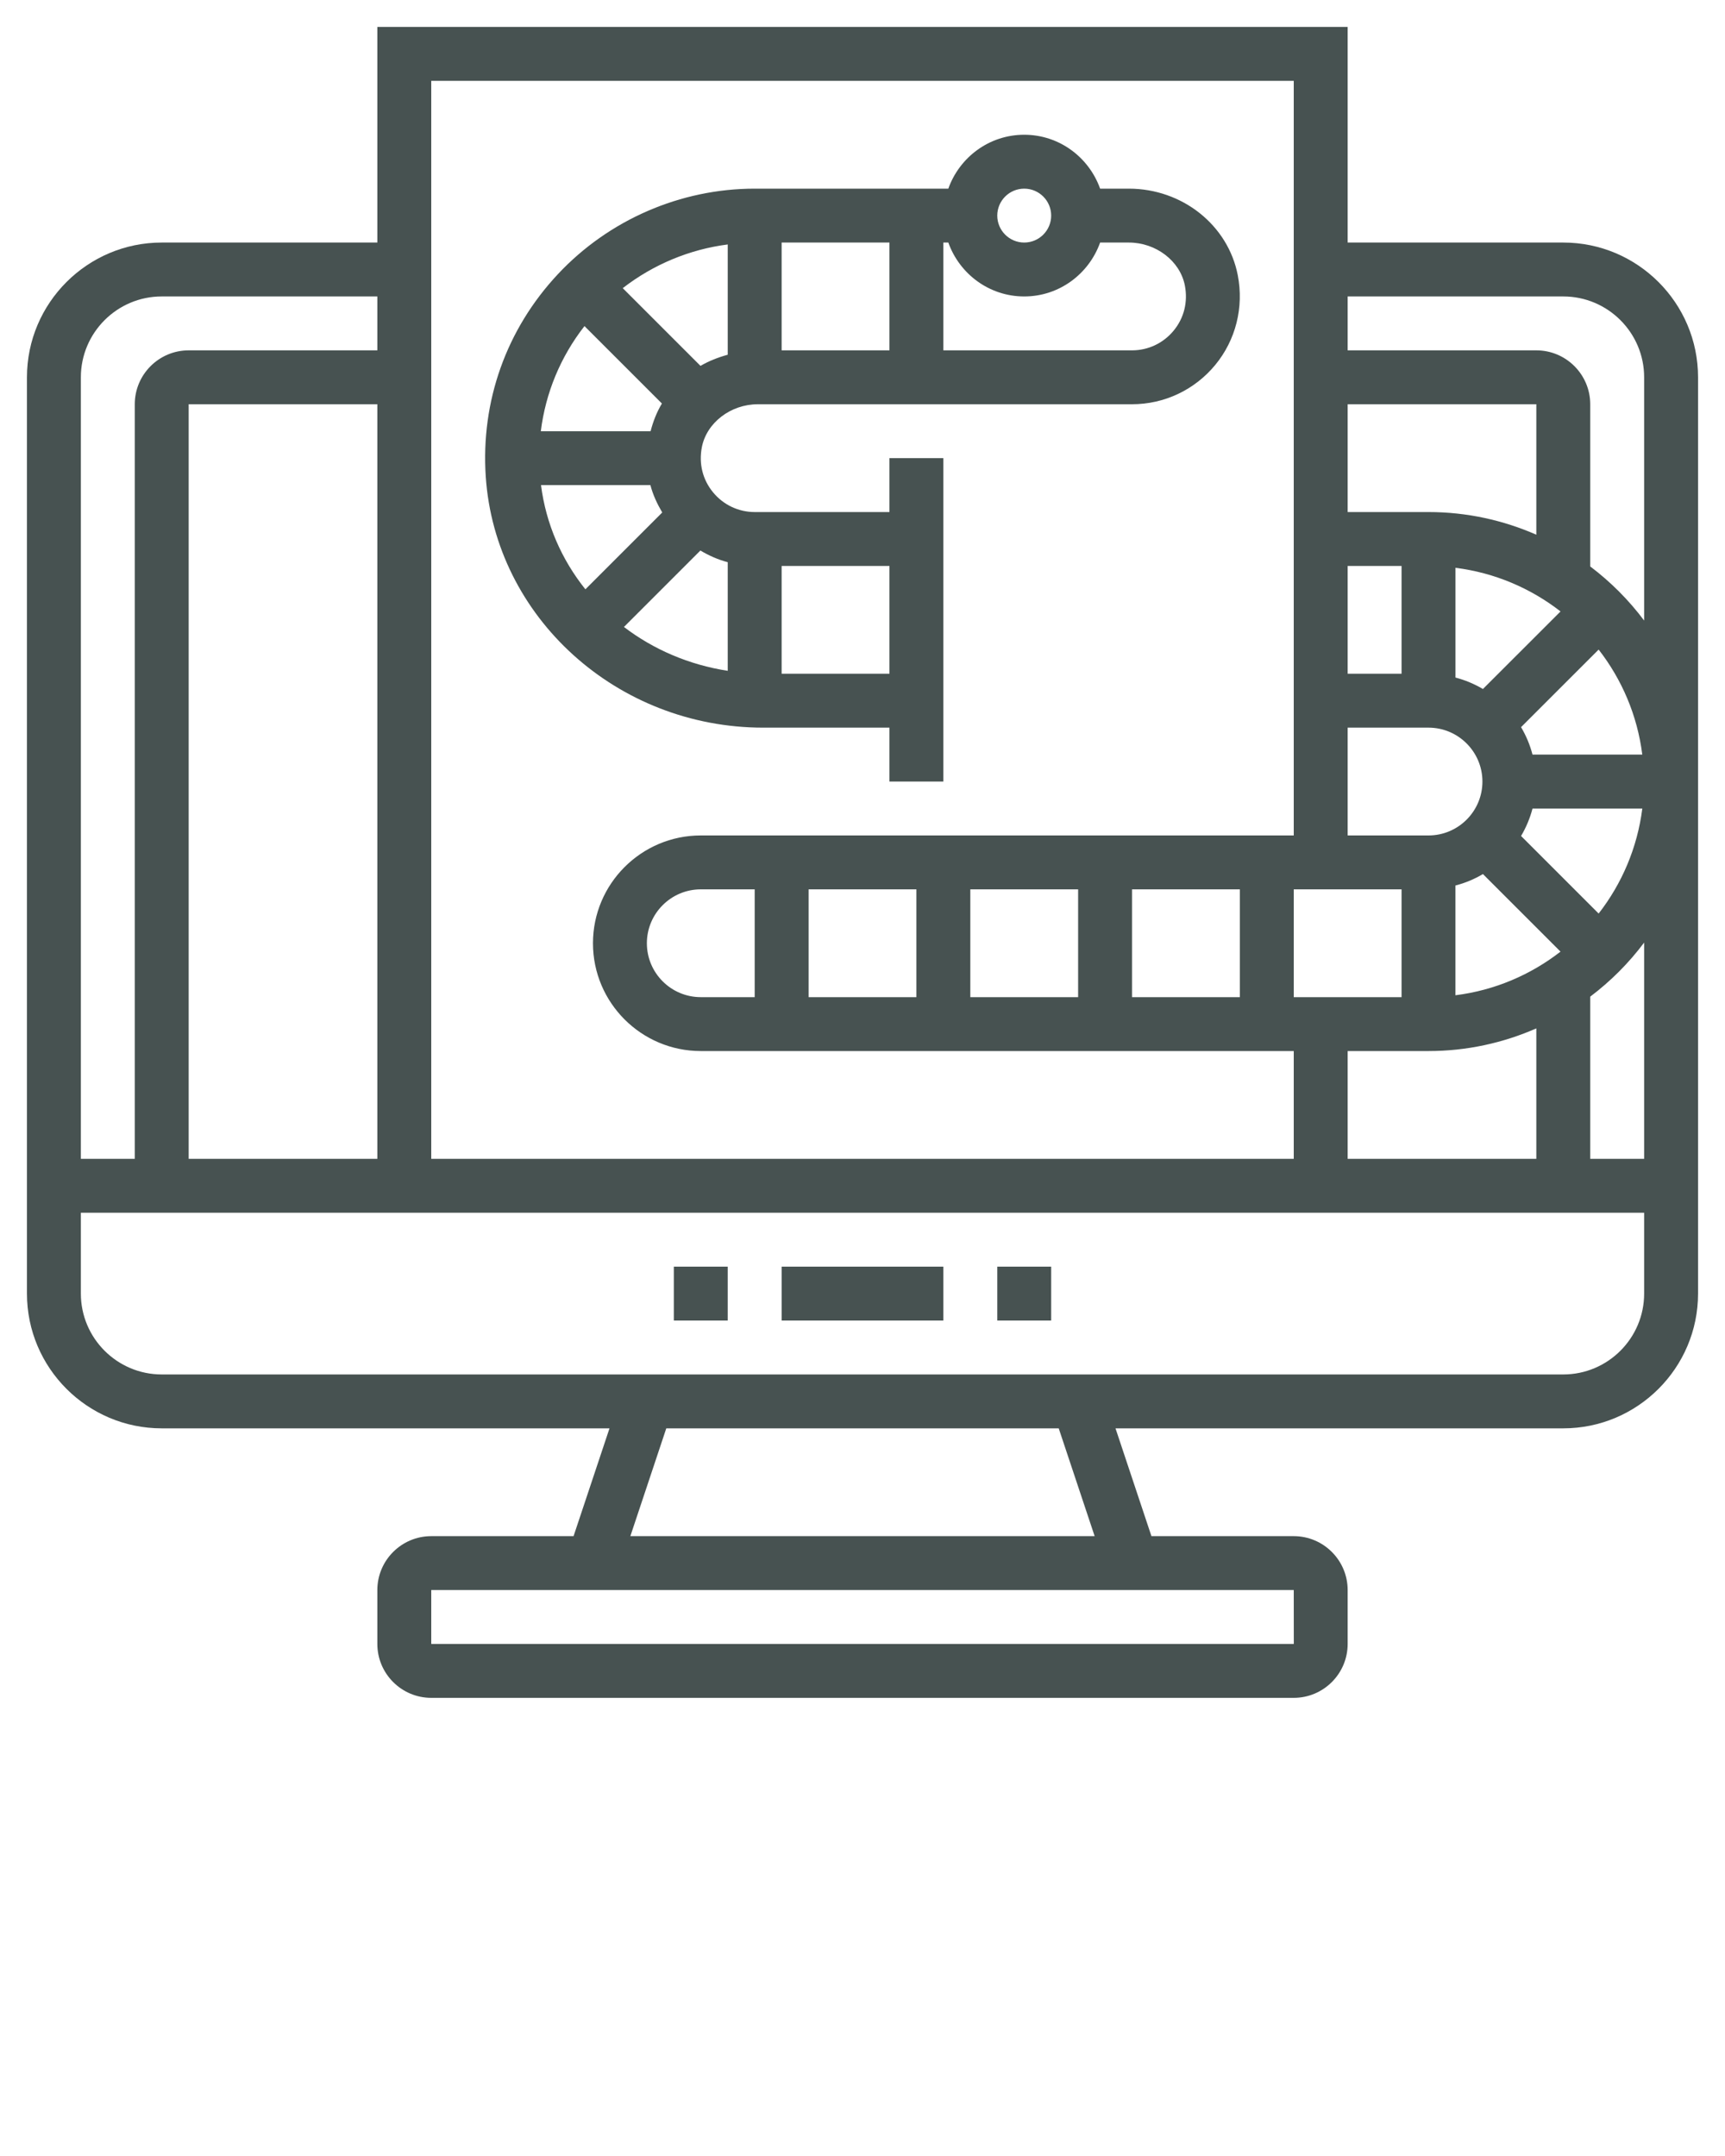 <svg xmlns="http://www.w3.org/2000/svg" xmlns:xlink="http://www.w3.org/1999/xlink" version="1.1" x="0px" y="0px"
    viewBox="0 0 64 80" style="enable-background:new 0 0 64 64;" xml:space="preserve">
    <g fill='#475251'>
        <path
            d="M58,9h-8V1H14v8H6c-2.757,0-5,2.243-5,5v34c0,2.757,2.243,5,5,5h16.613l-1.333,4H16c-1.103,0-2,0.897-2,2v2   c0,1.103,0.897,2,2,2h32c1.103,0,2-0.897,2-2v-2c0-1.103-0.897-2-2-2h-5.28l-1.333-4H58c2.757,0,5-2.243,5-5V14   C63,11.243,60.757,9,58,9z M50,15h7v4.841C55.774,19.303,54.422,19,53,19h-3V15z M50,43v-4h3c1.422,0,2.774-0.303,4-0.841V43H50z    M26,37c-1.103,0-2-0.897-2-2s0.897-2,2-2h2v4H26z M30,33h4v4h-4V33z M36,33h4v4h-4V33z M42,33h4v4h-4V33z M54,21.069   c1.458,0.183,2.792,0.759,3.898,1.619l-2.879,2.878c-0.316-0.186-0.656-0.33-1.019-0.425V21.069z M55.019,32.433l2.878,2.878   c-1.106,0.86-2.44,1.436-3.898,1.619v-4.073C54.363,32.764,54.704,32.62,55.019,32.433z M52,37h-4v-4h4V37z M59.312,33.898   l-2.878-2.878c0.186-0.316,0.33-0.656,0.425-1.019h4.073C60.748,31.458,60.172,32.792,59.312,33.898z M56.858,28   c-0.094-0.363-0.238-0.704-0.425-1.019l2.879-2.878c0.86,1.106,1.436,2.44,1.619,3.897H56.858z M50,21h2v4h-2V21z M53,27   c1.103,0,2,0.897,2,2s-0.897,2-2,2h-3v-4H53z M48,3v28H26c-2.206,0-4,1.794-4,4c0,2.206,1.794,4,4,4h22v4H16V3H48z M14,43H7V15h7   V43z M6,11h8v2H7c-1.103,0-2,0.897-2,2v28H3V14C3,12.346,4.346,11,6,11z M48.002,61H16v-2h32L48.002,61z M40.613,57H23.387l1.333-4   H39.28L40.613,57z M58,51H6c-1.654,0-3-1.346-3-3v-3h58v3C61,49.654,59.654,51,58,51z M61,43h-2v-6.019   c0.758-0.572,1.431-1.246,2-2.006V43z M59,21.019V15c0-1.103-0.897-2-2-2h-7v-2h8c1.654,0,3,1.346,3,3v9.026   C60.431,22.266,59.758,21.591,59,21.019z" />
        <rect x="29" y="47" width="6" height="2" />
        <rect x="37" y="47" width="2" height="2" />
        <rect x="25" y="47" width="2" height="2" />
        <path
            d="M28.317,27H33v2h2V17h-2v2h-5c-0.599,0-1.161-0.266-1.543-0.73c-0.388-0.47-0.535-1.065-0.417-1.677   C26.217,15.685,27.109,15,28.118,15H42c1.197,0,2.322-0.531,3.087-1.458c0.763-0.925,1.067-2.14,0.836-3.331   C45.562,8.351,43.862,7,41.882,7h-1.066C40.402,5.839,39.302,5,38,5s-2.402,0.839-2.816,2H28c-2.754,0-5.415,1.157-7.302,3.174   c-1.913,2.044-2.862,4.711-2.676,7.51C18.373,22.908,22.895,27,28.317,27z M24.131,18c0.092,0.358,0.25,0.694,0.439,1.016   l-2.851,2.851c-0.879-1.097-1.463-2.42-1.647-3.867H24.131z M29,9h4v4h-4V9z M27,13.163c-0.358,0.097-0.698,0.231-1.011,0.413   l-2.884-2.884C24.236,9.815,25.583,9.252,27,9.071V13.163z M27,24.891c-1.436-0.221-2.755-0.791-3.851-1.627l2.836-2.836   c0.319,0.188,0.655,0.339,1.015,0.433V24.891z M33,25h-4v-4h4V25z M43.96,10.593c0.118,0.611-0.029,1.207-0.417,1.677   C43.161,12.734,42.599,13,42,13h-7V9h0.184c0.414,1.161,1.514,2,2.816,2s2.402-0.839,2.816-2h1.066   C42.891,9,43.783,9.685,43.96,10.593z M38,7c0.552,0,1,0.449,1,1s-0.448,1-1,1s-1-0.449-1-1S37.448,7,38,7z M21.685,12.1   l2.873,2.873c-0.19,0.315-0.326,0.662-0.42,1.028h-4.073C20.242,14.578,20.794,13.241,21.685,12.1z" />
    </g>
</svg>